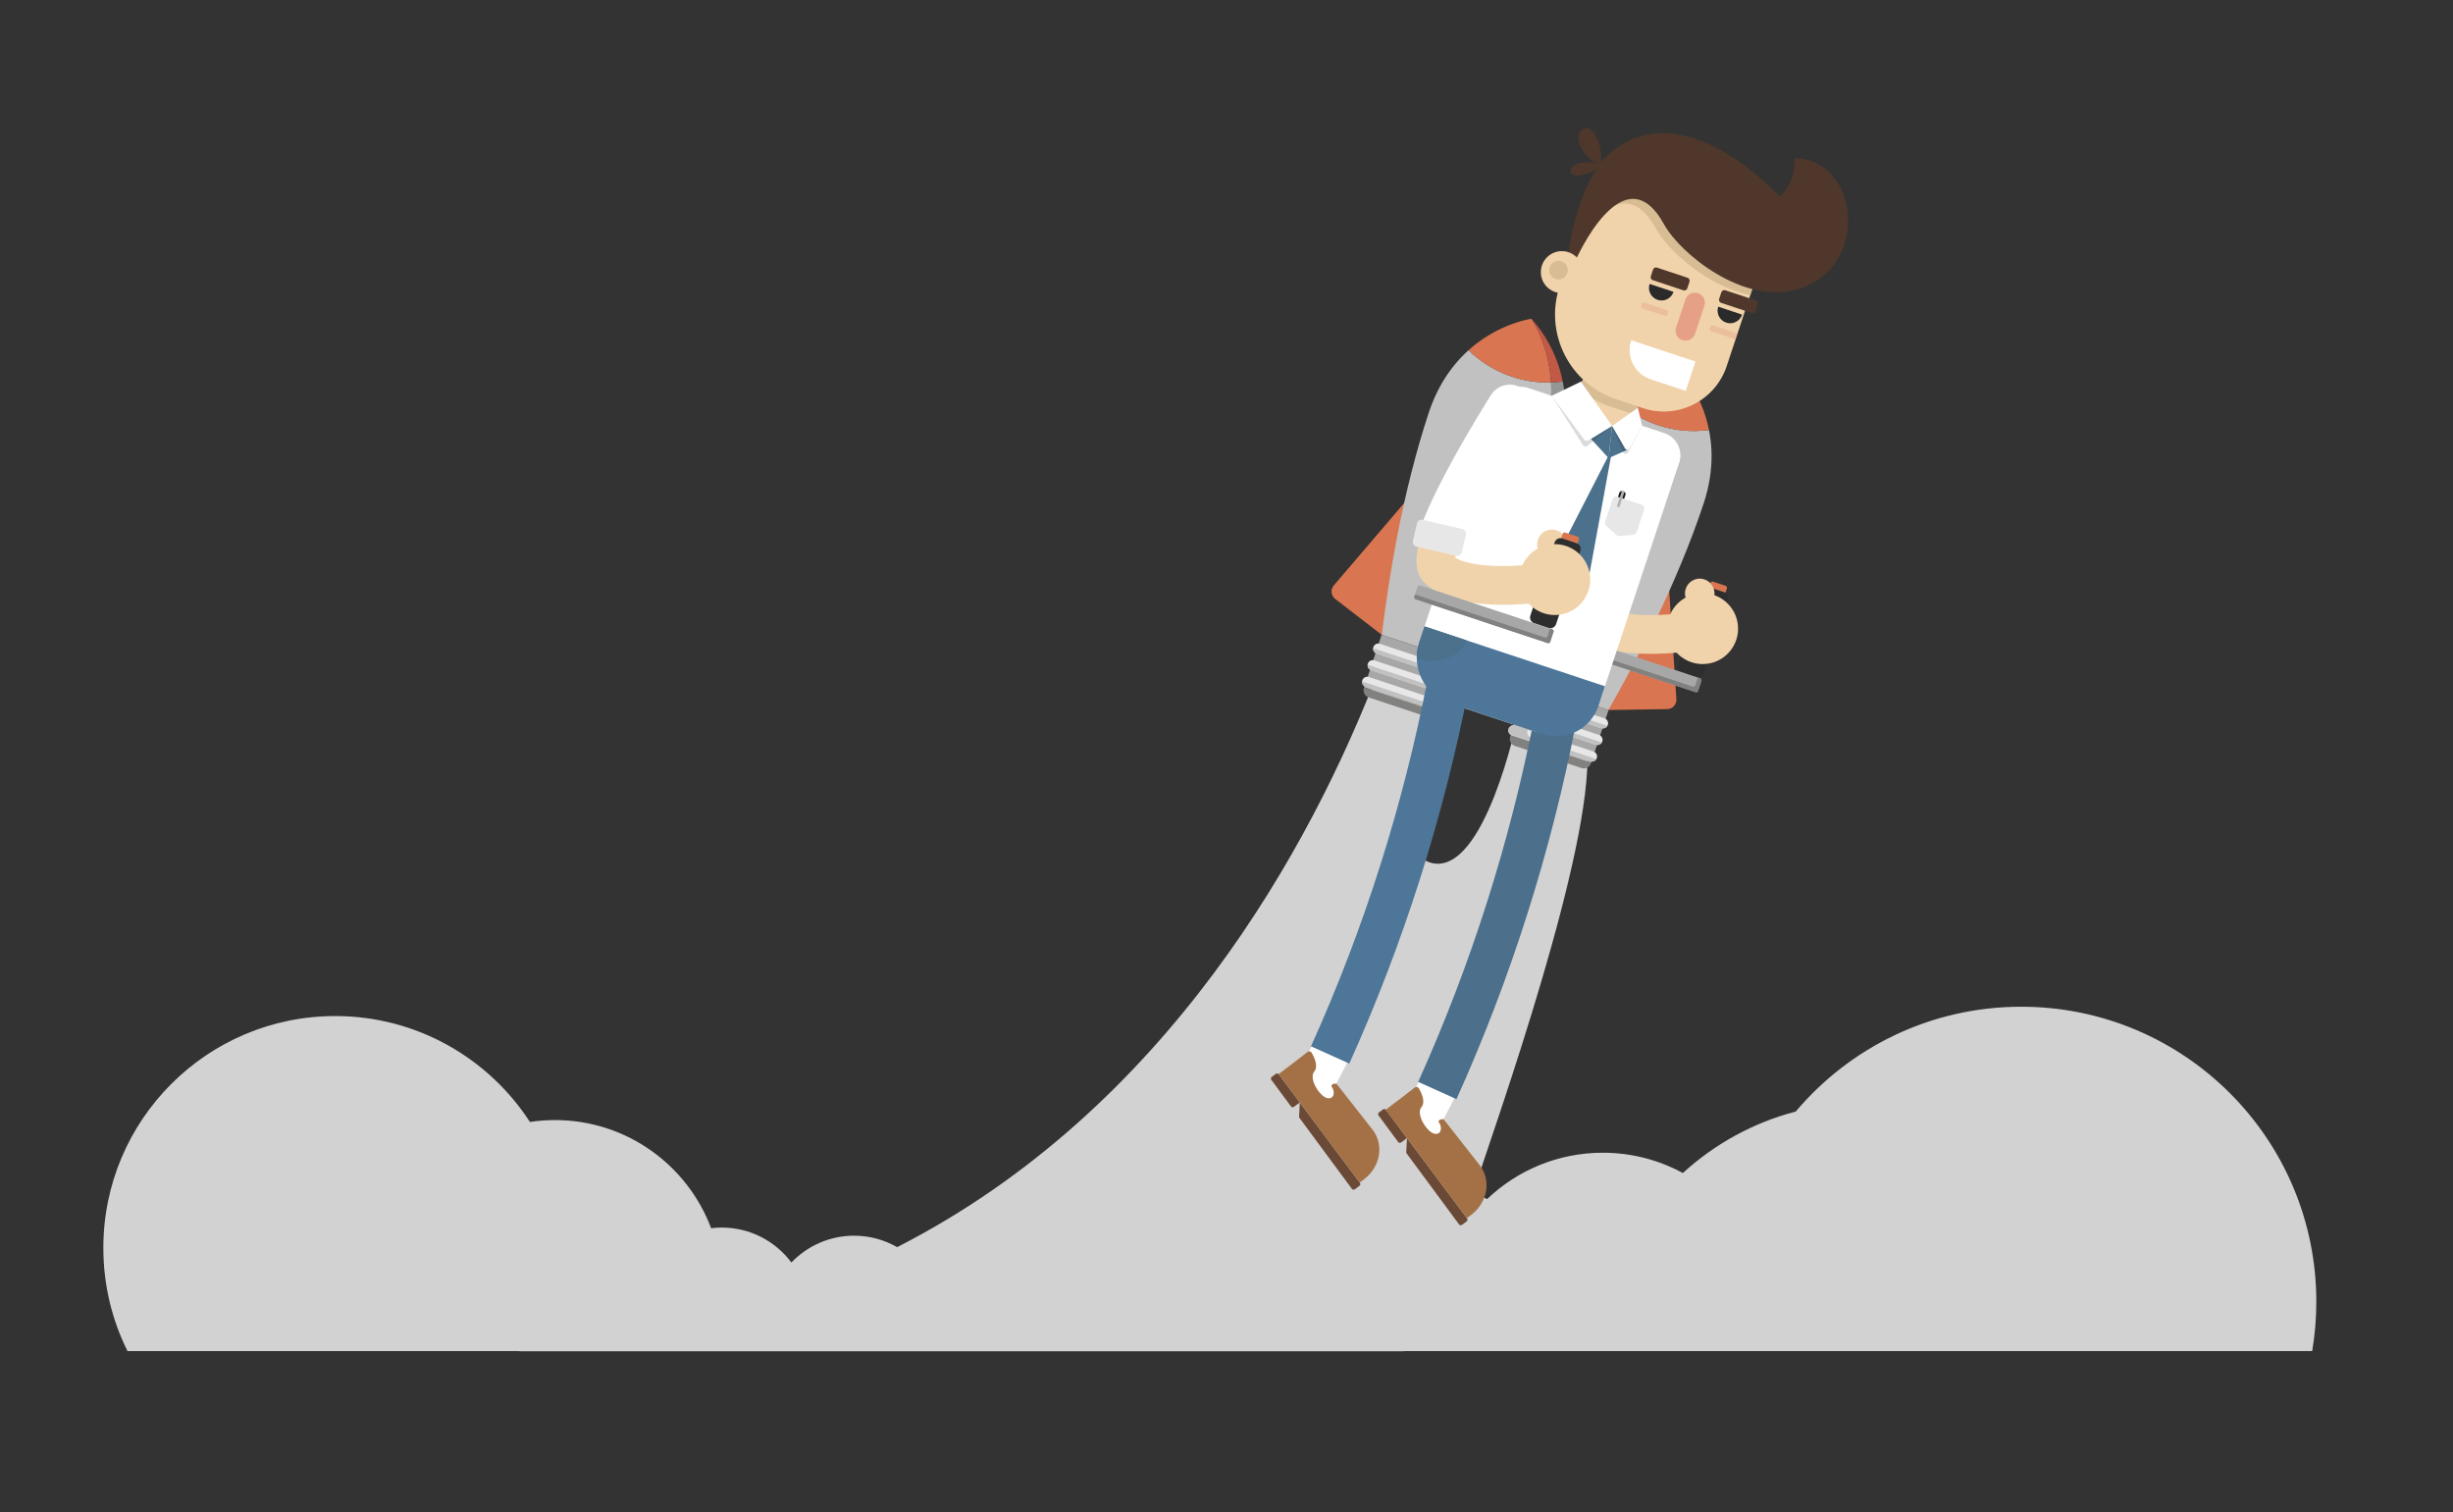 <?xml version="1.0" encoding="utf-8"?>
<!-- Generator: Adobe Illustrator 16.0.0, SVG Export Plug-In . SVG Version: 6.00 Build 0)  -->
<!DOCTYPE svg PUBLIC "-//W3C//DTD SVG 1.1//EN" "http://www.w3.org/Graphics/SVG/1.1/DTD/svg11.dtd">
<svg version="1.1" id="Layer_1" xmlns="http://www.w3.org/2000/svg" xmlns:xlink="http://www.w3.org/1999/xlink" x="0px" y="0px"
	 width="1200px" height="739.744px" viewBox="0 0 1200 739.744" enable-background="new 0 0 1200 739.744" xml:space="preserve">
<rect x="0" y="0" width="1200" height="739.744" fill="#333333" stroke="none"/>
<path opacity="0.78" fill="#FFFFFF" d="M1133.135,636.84c0-79.716-64.624-144.342-144.342-144.342
	c-44.248,0-83.838,19.917-110.315,51.267c-20.9,5.465-39.768,15.95-55.236,30.093c-11.64-6.337-24.98-9.939-39.166-9.939
	c-21.955,0-41.879,8.644-56.601,22.69c-2.229-1.15-4.569-2.115-6.992-2.891c12.496-37.501,58.716-167.912,55.978-217.083
	c-15.156-30.897-34.164-15.029-34.164-15.029s-15.889,77-41.999,70.547c-26.147-6.463,0.827-86.297,0.827-86.297l-26.36-8.747
	c-33.421,87.585-104.014,215.681-235.88,283.003c-6.211-3.557-13.397-5.599-21.066-5.599c-12.064,0-22.945,5.04-30.678,13.116
	c-7.742-10.379-20.117-17.102-34.062-17.102c-1.762,0-3.493,0.12-5.198,0.328c-11.61-30.905-41.424-52.905-76.387-52.905
	c-4.167,0-8.261,0.316-12.26,0.919c-20.216-31.178-55.319-51.806-95.244-51.806c-62.65,0-113.438,50.788-113.438,113.438
	c0,18.126,4.259,35.255,11.817,50.45h192.328c-0.393,0.035-0.779,0.072-1.174,0.106c309.573,0,433.136,0,433.136,0
	s0.024-0.041,0.062-0.106h444.399C1132.438,653.111,1133.135,645.058,1133.135,636.84z"/>
<g>
	<path fill="#D97651" d="M690.651,241.727l-38.181,44.692c-1.695,1.983-1.383,4.982,0.685,6.575l22.827,17.58l9.545-19.485
		L690.651,241.727z"/>
	<path fill="#E7E7E7" d="M749.085,155.965c0,0,0.013,0.012,0.026,0.025C749.095,155.975,749.085,155.965,749.085,155.965z"/>
	<path fill="#E7E7E7" d="M749.049,155.97c0.019-0.002,0.036-0.004,0.036-0.004S749.07,155.967,749.049,155.97z"/>
	<path fill="#E7E7E7" d="M749.128,156.007c0.017,0.017,0.041,0.041,0.068,0.069C749.167,156.047,749.145,156.025,749.128,156.007z"
		/>
	<path fill="#E7E7E7" d="M749.868,156.79c0.29,0.319,0.652,0.729,1.072,1.229C750.521,157.519,750.158,157.109,749.868,156.79z"/>
	<path fill="#E7E7E7" d="M746.37,156.501c0.635-0.148,1.17-0.261,1.594-0.343C747.541,156.24,747.005,156.353,746.37,156.501z"/>
	<path fill="#E7E7E7" d="M748.929,155.988c0.038-0.006,0.073-0.011,0.097-0.014C749.001,155.977,748.969,155.981,748.929,155.988z"
		/>
	<path fill="#E7E7E7" d="M748.013,156.149c0.123-0.024,0.235-0.045,0.337-0.063C748.248,156.104,748.136,156.125,748.013,156.149z"
		/>
	<path fill="#E7E7E7" d="M748.384,156.079c0.219-0.039,0.388-0.067,0.506-0.085C748.772,156.012,748.604,156.04,748.384,156.079z"/>
	<path fill="#E7E7E7" d="M749.6,156.499c0.07,0.076,0.149,0.162,0.234,0.254C749.749,156.66,749.671,156.575,749.6,156.499z"/>
	<path fill="#E7E7E7" d="M749.58,156.478c-0.015-0.016-0.032-0.035-0.046-0.049c0,0,0,0.001,0.001,0.002
		C749.552,156.448,749.563,156.46,749.58,156.478z"/>
	<path fill="#959696" d="M764.483,186.61c-1.887,0.259-3.798,0.417-5.725,0.475c0.491,8.495-0.479,18.216-4.054,28.992
		c-13.026,39.255-34.357,81.236-47.837,104.745l8.388,2.784c13.48-23.509,33.579-61.725,46.604-100.979
		c11.35-34.202-5.154-57.755-10.914-64.602C754.366,162.091,761.566,172.043,764.483,186.61z"/>
	<path fill="#E7E7E7" d="M749.534,156.428c-0.133-0.141-0.234-0.247-0.311-0.323c0.075,0.076,0.182,0.188,0.312,0.325
		C749.534,156.43,749.534,156.429,749.534,156.428z"/>
	<path fill="#C2C1C1" d="M754.705,216.078c3.575-10.776,4.545-20.498,4.054-28.992c-6.275,0.193-12.721-0.689-19.072-2.797
		c-8.302-2.755-15.488-7.279-21.266-12.963c11.047-9.933,22.769-13.606,27.941-14.823c-8.711,2.045-36.021,11.06-47.37,45.262
		c-13.026,39.255-19.761,81.905-23.01,108.809l30.886,10.249C720.348,297.313,741.679,255.333,754.705,216.078z"/>
	<path fill="#D97651" d="M748.89,155.994c0.015-0.002,0.027-0.004,0.039-0.006C748.915,155.99,748.905,155.991,748.89,155.994z"/>
	<path fill="#D97651" d="M749.025,155.974c0.007-0.001,0.018-0.003,0.023-0.004C749.041,155.971,749.036,155.972,749.025,155.974z"
		/>
	<path fill="#D97651" d="M748.35,156.085c0.011-0.002,0.024-0.004,0.034-0.006C748.373,156.082,748.36,156.083,748.35,156.085z"/>
	<path fill="#D97651" d="M750.94,158.019c0.002,0.001,0.004,0.004,0.006,0.006C750.944,158.022,750.942,158.02,750.94,158.019z"/>
	<path fill="#D97651" d="M747.964,156.158c0.017-0.003,0.032-0.006,0.049-0.009C747.996,156.152,747.981,156.155,747.964,156.158z"
		/>
	<path fill="#D97651" d="M746.362,156.503c0,0,0.005-0.001,0.008-0.002C746.367,156.501,746.364,156.502,746.362,156.503z"/>
	<path fill="#D97651" d="M749.58,156.478c0.006,0.007,0.014,0.014,0.02,0.021C749.593,156.492,749.586,156.485,749.58,156.478z"/>
	<path fill="#D97651" d="M749.196,156.076c0.009,0.009,0.018,0.019,0.027,0.029C749.213,156.094,749.206,156.086,749.196,156.076z"
		/>
	<path fill="#D97651" d="M749.834,156.753c0.011,0.012,0.022,0.024,0.034,0.037C749.856,156.777,749.845,156.766,749.834,156.753z"
		/>
	<path fill="#D97651" d="M749.111,155.991c0.004,0.004,0.011,0.012,0.017,0.017C749.12,156,749.116,155.996,749.111,155.991z"/>
	<path fill="#D97651" d="M718.421,171.326c5.777,5.684,12.964,10.208,21.266,12.963c6.352,2.108,12.797,2.99,19.072,2.797
		c-0.795-13.733-5.432-24.236-9.224-30.655c-0.13-0.138-0.236-0.25-0.312-0.325c-0.01-0.01-0.019-0.02-0.027-0.029
		c-0.027-0.028-0.052-0.052-0.068-0.069c-0.006-0.005-0.013-0.013-0.017-0.017c-0.014-0.014-0.026-0.025-0.026-0.025
		s-0.018,0.002-0.036,0.004c-0.006,0.001-0.017,0.002-0.023,0.004c-0.023,0.003-0.059,0.008-0.097,0.014
		c-0.012,0.002-0.024,0.004-0.039,0.006c-0.118,0.018-0.287,0.046-0.506,0.085c-0.01,0.002-0.023,0.004-0.034,0.006
		c-0.102,0.019-0.214,0.04-0.337,0.063c-0.017,0.003-0.032,0.006-0.049,0.009c-0.424,0.082-0.959,0.194-1.594,0.343
		c-0.003,0-0.006,0.001-0.006,0.001C741.189,157.719,729.468,161.393,718.421,171.326z"/>
	<path fill="#C15946" d="M758.759,187.085c1.927-0.058,3.838-0.216,5.725-0.475c-2.917-14.567-10.117-24.519-13.537-28.585
		c-0.002-0.002-0.004-0.005-0.006-0.006c-0.42-0.5-0.782-0.91-1.072-1.229c-0.012-0.012-0.023-0.024-0.034-0.037
		c-0.085-0.093-0.164-0.178-0.234-0.254c-0.006-0.007-0.014-0.014-0.02-0.021c-0.017-0.018-0.028-0.03-0.045-0.047
		C753.327,162.849,757.964,173.353,758.759,187.085z"/>
	<path fill="#818180" d="M706.868,320.823l-7.328,22.36c-0.621,1.873-2.645,2.888-4.519,2.267l-27.672-9.183l-0.122,0.368
		c-0.622,1.874,0.393,3.897,2.267,4.518l32.683,10.846c1.874,0.622,3.896-0.394,4.519-2.268l8.658-26.093l-0.098-0.032
		L706.868,320.823z"/>
	<path fill="#A8A7A7" d="M699.54,343.183l7.328-22.36l-30.886-10.249l-0.097-0.031l-8.536,25.724l27.672,9.183
		C696.896,346.071,698.919,345.056,699.54,343.183z"/>
	<path fill="#E7E7E7" d="M711.806,332.472l-38.357-12.728c-1.324-0.439-2.041-1.869-1.602-3.193l0,0
		c0.439-1.324,1.869-2.041,3.192-1.602l38.357,12.728c1.324,0.44,2.04,1.869,1.602,3.193l0,0
		C714.559,332.194,713.129,332.912,711.806,332.472z M712.304,338.992L712.304,338.992c0.439-1.324-0.278-2.753-1.603-3.193
		l-38.357-12.728c-1.323-0.439-2.753,0.277-3.192,1.602l0,0c-0.439,1.324,0.277,2.754,1.603,3.193l38.356,12.728
		C710.435,341.034,711.864,340.316,712.304,338.992z M709.608,347.114L709.608,347.114c0.439-1.324-0.278-2.753-1.603-3.193
		l-38.356-12.728c-1.324-0.439-2.754,0.278-3.193,1.602l0,0c-0.438,1.324,0.278,2.753,1.603,3.193l38.356,12.728
		C707.739,349.155,709.169,348.438,709.608,347.114z"/>
	<path fill="#C2C1C1" d="M707.012,326.133c-0.439,1.324-1.869,2.041-3.192,1.602l-32.085-10.646
		c-0.12,1.153,0.567,2.275,1.714,2.656l38.357,12.728c1.323,0.44,2.753-0.278,3.192-1.602c0.438-1.324-0.277-2.754-1.602-3.193
		l-6.272-2.082C707.104,325.775,707.07,325.955,707.012,326.133z"/>
	<path fill="#C2C1C1" d="M708.007,343.921l-6.273-2.082c-0.019,0.179-0.053,0.359-0.112,0.537c-0.439,1.324-1.869,2.041-3.192,1.602
		l-32.084-10.646c-0.12,1.153,0.568,2.275,1.714,2.656l38.356,12.728c1.325,0.439,2.754-0.278,3.193-1.602
		C710.048,345.79,709.33,344.36,708.007,343.921z"/>
	<path fill="#C2C1C1" d="M710.701,335.799l-6.272-2.082c-0.019,0.179-0.053,0.359-0.112,0.537c-0.439,1.324-1.869,2.041-3.192,1.602
		l-32.085-10.646c-0.119,1.153,0.568,2.275,1.715,2.656l38.356,12.728c1.324,0.44,2.754-0.278,3.193-1.602
		C712.743,337.669,712.025,336.239,710.701,335.799z"/>
	<path fill="#D97651" d="M816.198,283.386l3.889,58.652c0.173,2.603-1.871,4.82-4.479,4.861l-28.81,0.446l3.997-21.327
		L816.198,283.386z"/>
	<path fill="#E7E7E7" d="M820.627,179.705c0,0-0.017,0.002-0.036,0.005C820.613,179.707,820.627,179.705,820.627,179.705z"/>
	<path fill="#E7E7E7" d="M820.653,179.73c-0.014-0.014-0.026-0.026-0.026-0.026S820.637,179.715,820.653,179.73z"/>
	<path fill="#E7E7E7" d="M820.567,179.713c-0.023,0.003-0.058,0.009-0.097,0.015C820.512,179.722,820.544,179.716,820.567,179.713z"
		/>
	<path fill="#E7E7E7" d="M819.506,179.897c-0.423,0.082-0.959,0.194-1.594,0.343C818.547,180.091,819.083,179.979,819.506,179.897z"
		/>
	<path fill="#E7E7E7" d="M822.483,181.757c-0.421-0.5-0.782-0.909-1.073-1.228C821.7,180.848,822.063,181.258,822.483,181.757z"/>
	<path fill="#E7E7E7" d="M820.738,179.816c-0.027-0.027-0.052-0.052-0.068-0.069C820.688,179.764,820.71,179.787,820.738,179.816z"
		/>
	<path fill="#E7E7E7" d="M821.376,180.493c-0.083-0.092-0.161-0.176-0.232-0.252C821.215,180.317,821.293,180.401,821.376,180.493z"
		/>
	<path fill="#E7E7E7" d="M821.12,180.215c-0.151-0.162-0.271-0.286-0.354-0.371C820.849,179.93,820.968,180.053,821.12,180.215z"/>
	<path fill="#E7E7E7" d="M819.896,179.825c-0.103,0.019-0.217,0.04-0.341,0.063C819.679,179.865,819.793,179.844,819.896,179.825z"
		/>
	<path fill="#E7E7E7" d="M819.924,179.819c0.021-0.003,0.046-0.008,0.066-0.012l-0.003,0.001
		C819.965,179.812,819.947,179.815,819.924,179.819z"/>
	<path fill="#959696" d="M789.963,195.065c1.357,1.335,2.795,2.604,4.305,3.803c-5.473,6.516-10.508,14.888-14.083,25.664
		c-13.026,39.256-21.023,85.661-24.271,112.565l-8.389-2.783c3.249-26.905,9.983-69.555,23.01-108.81
		c11.349-34.202,38.659-43.217,47.369-45.262C812.731,181.459,801.01,185.131,789.963,195.065z"/>
	<path fill="#E7E7E7" d="M819.99,179.807c0.19-0.034,0.335-0.057,0.441-0.073c-0.104,0.017-0.257,0.042-0.444,0.075L819.99,179.807z
		"/>
	<path fill="#C2C1C1" d="M780.185,224.532c3.575-10.776,8.61-19.148,14.083-25.664c4.914,3.906,10.609,7.053,16.96,9.16
		c8.303,2.755,16.768,3.424,24.798,2.321c-2.917-14.566-10.118-24.519-13.537-28.586c5.76,6.847,22.263,30.401,10.914,64.603
		c-13.025,39.255-33.124,77.471-46.604,100.979l-30.886-10.248C759.161,310.193,767.158,263.788,780.185,224.532z"/>
	<path fill="#D97651" d="M820.767,179.844c-0.01-0.01-0.02-0.019-0.028-0.028C820.748,179.826,820.756,179.833,820.767,179.844z"/>
	<path fill="#D97651" d="M820.67,179.747c-0.005-0.005-0.013-0.012-0.017-0.016C820.659,179.735,820.662,179.74,820.67,179.747z"/>
	<path fill="#D97651" d="M821.144,180.241c-0.008-0.008-0.016-0.018-0.023-0.025C821.128,180.224,821.136,180.232,821.144,180.241z"
		/>
	<path fill="#D97651" d="M817.912,180.241c-0.002,0.001-0.006,0.001-0.006,0.001S817.91,180.242,817.912,180.241z"/>
	<path fill="#D97651" d="M821.41,180.529c-0.011-0.013-0.022-0.024-0.034-0.037C821.388,180.505,821.399,180.517,821.41,180.529z"/>
	<path fill="#D97651" d="M822.488,181.764c-0.002-0.002-0.003-0.004-0.005-0.006C822.485,181.759,822.486,181.762,822.488,181.764z"
		/>
	<path fill="#D97651" d="M819.924,179.819c-0.009,0.002-0.02,0.003-0.028,0.005C819.905,179.823,819.915,179.821,819.924,179.819z"
		/>
	<path fill="#D97651" d="M820.471,179.728c-0.013,0.002-0.024,0.004-0.039,0.006C820.447,179.731,820.458,179.73,820.471,179.728z"
		/>
	<path fill="#D97651" d="M819.555,179.888c-0.016,0.003-0.032,0.006-0.049,0.009C819.522,179.895,819.539,179.892,819.555,179.888z"
		/>
	<path fill="#D97651" d="M820.591,179.709c-0.006,0.001-0.016,0.002-0.023,0.003C820.578,179.711,820.583,179.711,820.591,179.709z"
		/>
	<path fill="#D97651" d="M836.025,210.35c-8.03,1.103-16.495,0.434-24.798-2.321c-6.351-2.107-12.046-5.254-16.96-9.16
		c8.848-10.534,18.843-16.182,25.72-19.06c0.188-0.033,0.34-0.058,0.444-0.075c0.015-0.002,0.026-0.004,0.039-0.006
		c0.039-0.006,0.073-0.011,0.097-0.015c0.008-0.001,0.018-0.002,0.023-0.003c0.02-0.003,0.036-0.005,0.036-0.005
		s0.013,0.012,0.026,0.026c0.004,0.004,0.012,0.011,0.017,0.016c0.017,0.017,0.041,0.042,0.068,0.069
		c0.009,0.01,0.019,0.019,0.028,0.028c0.083,0.085,0.202,0.209,0.354,0.371c0.008,0.008,0.016,0.018,0.023,0.025
		c0.071,0.076,0.149,0.16,0.232,0.252c0.012,0.012,0.023,0.024,0.034,0.037c0.291,0.319,0.652,0.729,1.073,1.228
		c0.002,0.002,0.003,0.004,0.005,0.006C825.907,185.831,833.108,195.783,836.025,210.35z"/>
	<path fill="#C15946" d="M794.268,198.868c-1.51-1.199-2.947-2.468-4.305-3.803c11.047-9.934,22.769-13.606,27.94-14.822
		c0,0,0.007-0.001,0.009-0.002c0.635-0.149,1.171-0.261,1.594-0.343c0.017-0.003,0.033-0.006,0.049-0.009
		c0.124-0.023,0.238-0.044,0.341-0.063c0.009-0.002,0.02-0.003,0.028-0.005c0.023-0.004,0.041-0.007,0.063-0.011
		C813.11,182.687,803.115,188.334,794.268,198.868z"/>
	<path fill="#818180" d="M755.913,337.098l-7.493,22.305c-0.621,1.874,0.394,3.896,2.267,4.519l27.672,9.182l-0.121,0.368
		c-0.622,1.874-2.645,2.889-4.519,2.267l-32.683-10.846c-1.873-0.622-2.889-2.644-2.267-4.518l8.657-26.093l0.098,0.033
		L755.913,337.098z"/>
	<path fill="#A8A7A7" d="M748.42,359.402l7.493-22.305l30.886,10.248l0.097,0.032l-8.537,25.725l-27.672-9.182
		C748.813,363.298,747.799,361.276,748.42,359.402z"/>
	<path fill="#E7E7E7" d="M743.389,340.292L743.389,340.292c0.439-1.324,1.869-2.041,3.192-1.602l38.357,12.728
		c1.324,0.439,2.041,1.869,1.602,3.192l0,0c-0.439,1.324-1.869,2.041-3.192,1.603l-38.357-12.728
		C743.666,343.045,742.948,341.616,743.389,340.292z M742.296,351.606l38.356,12.727c1.323,0.439,2.753-0.278,3.192-1.602l0,0
		c0.439-1.324-0.277-2.753-1.602-3.193l-38.356-12.728c-1.324-0.439-2.754,0.278-3.193,1.602l0,0
		C740.255,349.737,740.971,351.167,742.296,351.606z M739.601,359.728l38.356,12.728c1.323,0.439,2.753-0.277,3.193-1.602l0,0
		c0.439-1.324-0.278-2.753-1.602-3.193l-38.357-12.728c-1.324-0.438-2.754,0.278-3.192,1.602l0,0
		C737.56,357.858,738.276,359.288,739.601,359.728z"/>
	<path fill="#C2C1C1" d="M752.623,341.268c-0.439,1.324,0.277,2.754,1.603,3.193l32.084,10.646
		c-0.594,0.996-1.816,1.484-2.962,1.104l-38.357-12.728c-1.324-0.439-2.042-1.869-1.602-3.192c0.439-1.324,1.869-2.041,3.192-1.602
		l6.272,2.082C752.762,340.926,752.682,341.091,752.623,341.268z"/>
	<path fill="#C2C1C1" d="M741.191,354.933l6.272,2.081c-0.092,0.155-0.172,0.319-0.23,0.498c-0.439,1.324,0.278,2.753,1.602,3.193
		l32.084,10.646c-0.594,0.996-1.815,1.484-2.962,1.104l-38.356-12.727c-1.324-0.439-2.041-1.869-1.603-3.193
		C738.438,355.211,739.867,354.494,741.191,354.933z"/>
	<path fill="#C2C1C1" d="M743.886,346.811l6.273,2.081c-0.093,0.155-0.172,0.321-0.231,0.498c-0.438,1.324,0.278,2.753,1.603,3.192
		l32.084,10.646c-0.594,0.996-1.816,1.484-2.962,1.104l-38.356-12.727c-1.325-0.44-2.041-1.87-1.603-3.194
		C741.133,347.089,742.562,346.372,743.886,346.811z"/>
	<path fill="#FFFFFF" d="M696.667,524.509c-3.178,7.178-11.717,17.839-9.85,21.397c4.423,8.427,18.518,17.663,22.004,15.089
		c4.036-2.979-2.863-13.098-2.863-13.098s7.32-13.972,8.083-15.693C708.25,529.639,702.458,527.075,696.667,524.509z"/>
	<path fill="#4C6F8B" d="M712.502,537.708c26.526-58.807,46.146-120.514,58.448-183.89c1.123-5.766-2.566-11.264-8.149-12.261
		c-5.585-0.997-10.927,2.748-12.016,8.347c-12.001,61.814-31.137,122.001-57.009,179.357
		C700.02,532.078,706.261,534.893,712.502,537.708z"/>
	<path fill="#6A4936" d="M684,558.701c-3.219-4.357-6.438-8.713-9.657-13.069c-0.325-0.439-0.23-1.062,0.211-1.389
		c0.677-0.501,1.352-1.003,2.026-1.507c0.441-0.326,1.063-0.239,1.391,0.199c3.441,4.603,6.882,9.205,10.323,13.809
		c-0.961,0.717-1.923,1.434-2.887,2.148C684.956,559.227,684.325,559.141,684,558.701z"/>
	<path fill="#6A4936" d="M688.116,564.269c8.56,11.584,17.119,23.168,25.68,34.752c0.326,0.439,0.979,0.51,1.457,0.154
		c0.734-0.543,1.466-1.086,2.197-1.633c0.478-0.355,0.6-1.002,0.271-1.439c-9.809-13.12-19.618-26.24-29.428-39.359
		c-0.111,2.294-0.234,4.592-0.365,6.893C687.916,563.865,687.981,564.087,688.116,564.269z"/>
	<path fill="#A47147" d="M723.819,569.952c-5.854-7.454-11.711-14.908-17.566-22.362c-0.684-0.279-2.491,0.037-2.52,1.227
		c2.073,2.536,1.398,6.735-2.237,5.726c-3.632-1.017-8.969-9.533-6.11-12.966c2.1-2.525-0.001-6.978-1.276-9.182
		c-0.413-0.714-1.358-0.893-2.008-0.384c-4.688,3.667-9.416,7.284-14.186,10.851c13.224,17.687,26.446,35.373,39.669,53.059
		c0.708-0.529,1.416-1.061,2.123-1.592C727.814,588.233,729.585,577.232,723.819,569.952z"/>
	<path fill="#F0D3AA" d="M807.542,319.866c-13.533,0-28.723-2.131-37.707-10.207c-8.6-7.729-5.461-22.531,11.579-54.614
		c10.015-18.854,21.078-36.262,21.545-36.994c2.804-4.406,8.648-5.702,13.055-2.897c4.406,2.805,5.702,8.651,2.897,13.056
		c-0.094,0.147-9.473,14.906-18.486,31.423c-13.101,24.006-15.692,33.877-16.182,37.237c9.221,5.46,32.276,4.562,46.812,1.967
		c5.13-0.916,10.053,2.501,10.973,7.641c0.922,5.138-2.492,10.05-7.63,10.975C830.7,318.118,819.801,319.866,807.542,319.866z"/>
	<path fill="#FFFFFF" d="M788.47,287.875c2.254-5.875,6.289-14.777,13.51-27.976c8.912-16.285,18.1-30.744,18.191-30.888
		c3.247-5.102,1.745-11.87-3.354-15.118c-5.098-3.244-11.868-1.747-15.118,3.354c-0.467,0.734-11.562,18.19-21.603,37.096
		c-7.185,13.529-11.922,24.074-14.37,32.384C773.198,285.818,780.881,286.146,788.47,287.875z"/>
	<path fill="#E7E7E7" d="M784.704,295.932l-19.541-4.55c-1.207-0.281-1.949-1.518-1.658-2.763l2.002-8.603
		c0.29-1.246,1.504-2.028,2.709-1.747l19.542,4.549c1.206,0.281,1.948,1.519,1.658,2.764l-2.003,8.603
		C787.123,295.431,785.91,296.213,784.704,295.932z"/>
	<path fill="#D97651" d="M842.552,291.413l-6.141-2.038c-0.52-0.173-0.805-0.739-0.632-1.258l0.979-2.952
		c0.173-0.52,0.739-0.804,1.259-0.631l6.142,2.038c0.52,0.173,0.803,0.739,0.63,1.258l-0.979,2.952
		C843.638,291.301,843.071,291.585,842.552,291.413z"/>
	<path fill="#2E2E2E" d="M829.784,331.205l-6.928-2.299c-1.559-0.517-2.41-2.216-1.894-3.774l11.887-35.822
		c0.517-1.559,2.216-2.411,3.774-1.894l6.929,2.299c1.558,0.517,2.41,2.216,1.894,3.774l-11.887,35.822
		C833.042,330.87,831.343,331.722,829.784,331.205z"/>
	<circle fill="#F0D3AA" cx="832.927" cy="307.531" r="17.334"/>
	<path fill="#A8A7A7" d="M829.428,338.603l-64.599-21.435c-0.52-0.173-0.803-0.739-0.631-1.258l1.62-4.882
		c0.173-0.52,0.739-0.804,1.259-0.631l64.597,21.436c0.52,0.173,0.804,0.738,0.632,1.258l-1.62,4.881
		C830.513,338.491,829.947,338.775,829.428,338.603z"/>
	<path fill="#818180" d="M831.674,331.832l-1.098-0.365l-1.254,3.779c-0.173,0.52-0.739,0.804-1.259,0.631l-63.499-21.071
		l-0.366,1.103c-0.172,0.519,0.111,1.085,0.631,1.258l64.599,21.435c0.52,0.172,1.085-0.112,1.258-0.631l1.62-4.881
		C832.478,332.569,832.193,332.005,831.674,331.832z"/>
	<circle fill="#F0D3AA" cx="831.507" cy="290.282" r="7.216"/>
	<polygon fill="#DFDDDD" points="773.351,186.713 801.256,199.535 795.141,210.898 767.095,197.037 	"/>
	
		<rect x="769.098" y="185.067" transform="matrix(-0.872 -0.49 0.49 -0.872 1369.18 757.531)" fill="#F0D3AA" width="29.409" height="28.759"/>
	<path fill="#D7BC94" d="M772.282,189.936c4.344,3.904,9.539,7.005,15.438,8.962l11.175,3.708l4.772-8.484l-25.632-14.417
		L772.282,189.936z"/>
	<path fill="#FFFFFF" d="M814.222,211.909l-14.739-4.891l-12.145,9.052l-12.233-17.141l-27.527-9.134
		c-5.967-1.98-12.41,1.252-14.39,7.219L695.482,310.64c-4.768,14.369,3.017,29.885,17.386,34.652l36.215,12.017
		c14.37,4.769,29.885-3.015,34.653-17.385l37.704-113.626C823.421,220.331,820.188,213.888,814.222,211.909z"/>
	<path fill="#F0D3AA" d="M790.659,195.342l13.019,4.32c17.015,5.646,35.386-3.57,41.031-20.586l19.429-58.551
		c2.354-7.089-1.487-14.742-8.576-17.095l-59.628-19.786c-7.088-2.353-14.741,1.487-17.094,8.576l-15.892,47.889
		C755.349,163.014,767.755,187.742,790.659,195.342z"/>
	<path fill="#E5A087" d="M823.032,166.405L823.032,166.405c2.546,0.846,5.322-0.547,6.166-3.094l4.557-13.729
		c0.845-2.547-0.548-5.323-3.095-6.168l0,0c-2.547-0.845-5.321,0.547-6.166,3.094l-4.556,13.729
		C819.093,162.785,820.485,165.56,823.032,166.405z"/>
	<path fill="#D7BC94" d="M795.934,83.645l59.628,19.786c7.089,2.353,10.93,10.006,8.576,17.095l-7.902,23.814
		c-20.319-4.104-39.836-21.108-46.094-32.443c-19.802-35.871-43.229,17.76-43.229,17.76s-0.167-0.056-0.446-0.148l12.373-37.288
		C781.192,85.131,788.846,81.292,795.934,83.645z"/>
	<path opacity="0.4" fill="#E5A087" d="M836.76,159.823l-0.31,0.934c-0.18,0.539,0.112,1.119,0.65,1.298l10.926,3.625
		c0.539,0.178,1.12-0.113,1.299-0.651l0.311-0.934c0.178-0.539-0.113-1.119-0.652-1.298l-10.926-3.626
		C837.519,158.993,836.938,159.284,836.76,159.823z"/>
	<path fill="#4F382B" d="M813.995,109.658c8.168,14.794,38.922,39.248,64.57,32.067c37.749-10.567,30.229-64.459-0.682-64.255
		c0.234,13.424-7.364,18.659-7.364,18.659s-50.719-56.69-87.421-16.744c0.991-7.607-3.326-17.967-7.85-16.546
		c-6.606,2.076-1.604,14.055,6.373,17.191c-6.482-1.663-13.924-0.164-13.23,4.214c0.607,3.838,11.898-0.2,13.412-2.042
		c-5.028,4.283-14.845,31.146-14.286,44.138c1.625,0.539,3.25,1.079,3.25,1.079S794.193,73.788,813.995,109.658z"/>
	<circle fill="#F0D3AA" cx="764.049" cy="133.125" r="10.271"/>
	<circle fill="#D7BC94" cx="762.411" cy="132.153" r="4.558"/>
	<path fill="#FFFFFF" d="M807.581,185.583l17.062,5.661l4.771-14.379l-31.44-10.432l0,0
		C795.339,174.373,799.64,182.947,807.581,185.583z"/>
	<path opacity="0.4" fill="#E5A087" d="M815.963,152.921l-0.311,0.935c-0.179,0.539-0.759,0.831-1.298,0.65l-10.926-3.625
		c-0.539-0.178-0.831-0.76-0.652-1.298l0.311-0.934c0.179-0.539,0.76-0.83,1.299-0.651l10.926,3.626
		C815.85,151.802,816.142,152.383,815.963,152.921z"/>
	<path fill="#2A2A2A" d="M844.457,157.823c3.23,1.072,6.719-0.678,7.79-3.908l-11.698-3.882
		C839.478,153.263,841.228,156.75,844.457,157.823z"/>
	<path fill="#2A2A2A" d="M810.886,146.683c3.23,1.072,6.719-0.678,7.79-3.908l-11.698-3.882
		C805.906,142.123,807.655,145.61,810.886,146.683z"/>
	<path fill="#4F382B" d="M841.981,148.163l14.927,4.954c0.808,0.268,1.679-0.17,1.947-0.978l1.071-3.229
		c0.269-0.808-0.169-1.679-0.977-1.948l-14.928-4.953c-0.807-0.268-1.68,0.17-1.947,0.977l-1.071,3.229
		C840.736,147.023,841.173,147.895,841.981,148.163z"/>
	<path fill="#4F382B" d="M808.552,137.07l14.928,4.954c0.808,0.268,1.68-0.169,1.947-0.978l1.072-3.229
		c0.268-0.808-0.17-1.68-0.979-1.948l-14.927-4.953c-0.808-0.268-1.68,0.169-1.947,0.977l-1.071,3.229
		C807.308,135.931,807.745,136.803,808.552,137.07z"/>
	<path fill="#4D7699" d="M696.877,306.439l-2.593,7.815c-4.106,12.374,2.596,25.733,14.97,29.839l45.223,15.005
		c11.392,3.78,23.69-2.39,27.47-13.781l3.184-9.594L696.877,306.439z"/>
	<polygon fill="#4B718D" points="788.642,208.335 786.927,224.102 795.891,220.12 	"/>
	<polygon fill="#4B718D" points="788.642,208.335 778.272,214.665 786.927,224.102 	"/>
	<polygon fill="#4B718D" points="788.885,218.963 775.898,289.865 762.374,298.052 755.812,283.472 	"/>
	<path opacity="0.16" fill="#181A1A" d="M759.078,193.61l15.371,24.286c0.424,0.669,1.336,0.82,1.953,0.323l12.239-9.883
		L759.078,193.61z"/>
	<path fill="#181A1A" d="M790.411,253.01l-0.955-0.317c-0.566-0.188-0.873-0.799-0.686-1.366l3.43-10.337
		c0.189-0.566,0.801-0.873,1.367-0.686l0.955,0.317c0.565,0.188,0.873,0.8,0.684,1.366l-3.43,10.338
		C791.589,252.891,790.978,253.198,790.411,253.01z"/>
	<path opacity="0.16" fill="#181A1A" d="M788.642,208.335l5.401,12.93c0.431,1.033,1.871,1.099,2.395,0.109l6.915-13.073
		L788.642,208.335z"/>
	<path fill="#FFFFFF" d="M759.078,193.61l14.272-6.897l15.291,21.622l-11.791,7.198c-0.585,0.357-1.346,0.209-1.754-0.341
		L759.078,193.61z"/>
	<path fill="#FFFFFF" d="M788.642,208.335l6.283,10.979c0.512,0.895,1.807,0.888,2.309-0.014l6.119-10.999l-2.097-8.767
		L788.642,208.335z"/>
	<path fill="#4B718D" d="M717.349,313.232l-20.472-6.793l-2.593,7.815c-0.885,2.662-1.264,5.369-1.197,8.021
		C703.946,325.311,714.632,321.422,717.349,313.232z"/>
	<path fill="#E7E7E7" d="M799.053,261.595l-6.815,0.652c-0.526,0.05-1.05-0.124-1.441-0.479l-5.072-4.597
		c-0.552-0.5-0.756-1.277-0.522-1.984l3.659-11.027c0.327-0.985,1.391-1.519,2.375-1.191l11.889,3.944
		c0.985,0.327,1.519,1.391,1.191,2.375l-3.659,11.027C800.423,261.023,799.794,261.524,799.053,261.595z"/>
	<path fill="#B3B1B3" d="M791.791,248.08l-0.493-0.165c-0.207-0.068-0.318-0.291-0.25-0.497l2.375-7.16
		c0.069-0.206,0.292-0.317,0.498-0.249l0.493,0.163c0.206,0.069,0.317,0.292,0.249,0.498l-2.375,7.159
		C792.22,248.036,791.997,248.147,791.791,248.08z"/>
	<path fill="#FFFFFF" d="M644.233,507.11c-3.178,7.177-11.717,17.84-9.85,21.397c4.423,8.429,18.518,17.664,22.004,15.09
		c4.036-2.979-2.863-13.099-2.863-13.099s7.32-13.972,8.083-15.692C655.815,512.241,650.024,509.675,644.233,507.11z"/>
	<path fill="#4D7699" d="M660.068,520.31c26.526-58.807,46.146-120.514,58.448-183.889c1.122-5.767-2.566-11.266-8.15-12.262
		c-5.585-0.997-10.926,2.749-12.015,8.347c-12.001,61.812-31.137,122.001-57.009,179.357
		C647.585,514.678,653.827,517.494,660.068,520.31z"/>
	<path fill="#6A4936" d="M631.565,541.302c-3.219-4.356-6.438-8.713-9.657-13.069c-0.325-0.439-0.229-1.062,0.212-1.39
		c0.677-0.5,1.352-1.002,2.026-1.505c0.44-0.328,1.063-0.24,1.391,0.198c3.441,4.602,6.882,9.205,10.323,13.807
		c-0.961,0.719-1.923,1.436-2.887,2.148C632.522,541.828,631.892,541.742,631.565,541.302z"/>
	<path fill="#6A4936" d="M635.682,546.871c8.561,11.584,17.12,23.167,25.681,34.751c0.326,0.44,0.978,0.51,1.457,0.155
		c0.733-0.543,1.466-1.088,2.197-1.633c0.478-0.357,0.6-1.002,0.271-1.439c-9.81-13.121-19.618-26.24-29.428-39.361
		c-0.111,2.295-0.234,4.594-0.366,6.894C635.481,546.465,635.546,546.689,635.682,546.871z"/>
	<path fill="#A47147" d="M671.386,552.554c-5.855-7.455-11.711-14.91-17.566-22.364c-0.684-0.28-2.491,0.036-2.52,1.226
		c2.073,2.537,1.398,6.737-2.237,5.727c-3.632-1.017-8.97-9.533-6.11-12.964c2.1-2.525-0.001-6.978-1.277-9.183
		c-0.412-0.714-1.357-0.893-2.008-0.385c-4.688,3.668-9.415,7.285-14.185,10.852c13.223,17.687,26.446,35.373,39.669,53.059
		c0.708-0.53,1.416-1.061,2.123-1.593C675.381,570.833,677.149,559.833,671.386,552.554z"/>
	<path fill="#F0D3AA" d="M735.222,295.868c-13.532,0-28.722-2.131-37.707-10.207c-8.6-7.729-5.461-22.531,11.58-54.614
		c10.014-18.854,21.077-36.262,21.544-36.994c2.805-4.406,8.647-5.701,13.056-2.897c4.405,2.805,5.702,8.65,2.897,13.056
		c-0.095,0.146-9.475,14.906-18.486,31.423c-13.101,24.005-15.692,33.877-16.182,37.237c9.221,5.46,32.276,4.562,46.811,1.966
		c5.137-0.914,10.054,2.501,10.974,7.641c0.921,5.139-2.492,10.05-7.631,10.975C758.381,294.119,747.481,295.868,735.222,295.868z"
		/>
	<path fill="#FFFFFF" d="M716.149,263.878c2.254-5.875,6.29-14.778,13.511-27.976c8.911-16.285,18.099-30.745,18.19-30.888
		c3.248-5.102,1.745-11.87-3.354-15.117c-5.098-3.244-11.868-1.747-15.117,3.354c-0.468,0.734-11.562,18.19-21.603,37.096
		c-7.186,13.528-11.923,24.074-14.371,32.383C700.878,261.82,708.561,262.149,716.149,263.878z"/>
	<path fill="#E7E7E7" d="M712.384,271.935l-19.541-4.549c-1.206-0.282-1.949-1.519-1.658-2.765l2.002-8.603
		c0.291-1.245,1.503-2.028,2.709-1.747l19.541,4.55c1.207,0.281,1.949,1.518,1.659,2.764l-2.003,8.603
		C714.803,271.433,713.591,272.215,712.384,271.935z"/>
	<circle fill="#F0D3AA" cx="759.187" cy="266.285" r="7.217"/>
	<path fill="#D97651" d="M770.231,267.415l-6.141-2.038c-0.52-0.172-0.804-0.738-0.631-1.258l0.979-2.953
		c0.173-0.519,0.74-0.803,1.259-0.63l6.141,2.038c0.521,0.172,0.804,0.738,0.632,1.258l-0.979,2.952
		C771.317,267.303,770.751,267.587,770.231,267.415z"/>
	<path fill="#2E2E2E" d="M757.464,307.207l-6.928-2.299c-1.559-0.518-2.411-2.216-1.893-3.775l11.887-35.822
		c0.517-1.558,2.215-2.41,3.773-1.894l6.929,2.299c1.559,0.517,2.411,2.215,1.894,3.774l-11.887,35.822
		C760.722,306.872,759.023,307.724,757.464,307.207z"/>
	<circle fill="#F0D3AA" cx="760.606" cy="283.534" r="17.334"/>
	<path fill="#A8A7A7" d="M757.107,314.605l-64.598-21.436c-0.52-0.172-0.804-0.738-0.632-1.258l1.62-4.881
		c0.173-0.52,0.738-0.804,1.259-0.631l64.598,21.436c0.52,0.172,0.803,0.738,0.631,1.258l-1.619,4.881
		C758.193,314.494,757.627,314.777,757.107,314.605z"/>
	<path fill="#818180" d="M759.354,307.834l-1.098-0.365l-1.255,3.779c-0.172,0.52-0.738,0.804-1.258,0.631l-63.499-21.071
		l-0.367,1.102c-0.172,0.52,0.112,1.086,0.632,1.258l64.598,21.436c0.52,0.172,1.086-0.111,1.259-0.631l1.619-4.881
		C760.157,308.573,759.874,308.006,759.354,307.834z"/>
</g>
</svg>
